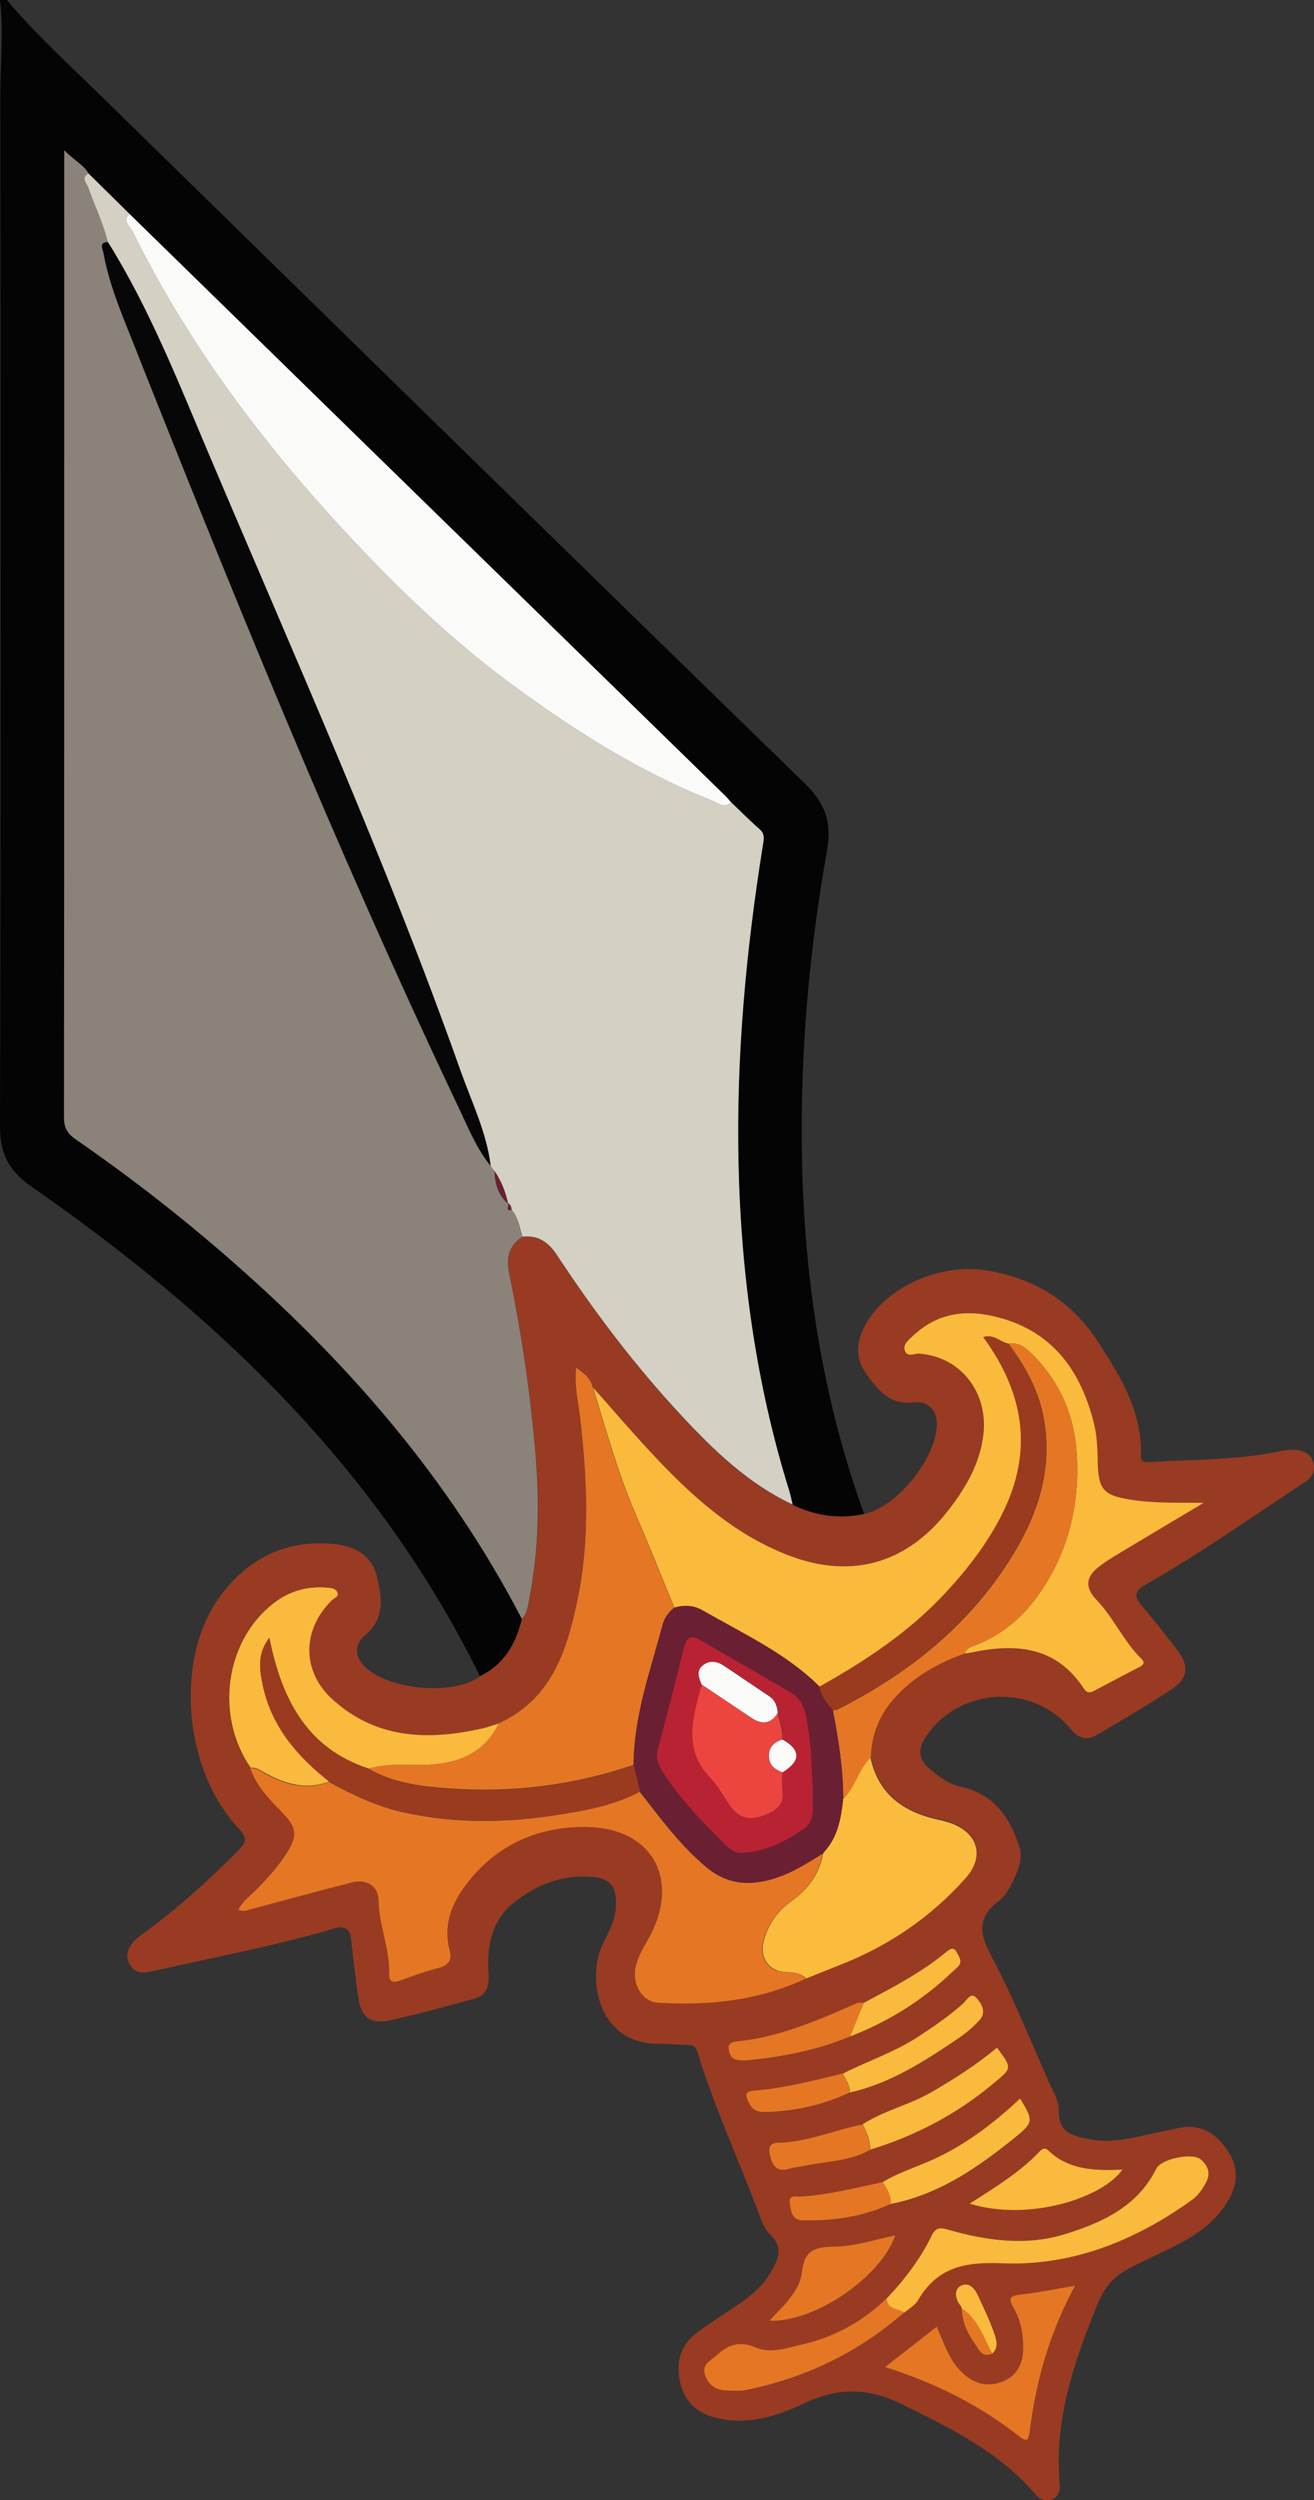 <?xml version="1.0" encoding="UTF-8"?>
<svg id="Layer_1" data-name="Layer 1" xmlns="http://www.w3.org/2000/svg" version="1.1" viewBox="0 0 92.79 176.43">
  <rect x="0" y="0" width="92.79" height="176.43" fill="#333333" stroke="none"/>
  <defs>
    <style>
      .cls-1 {
        fill: #040404;
      }

      .cls-1, .cls-2, .cls-3, .cls-4, .cls-5, .cls-6, .cls-7, .cls-8, .cls-9, .cls-10, .cls-11, .cls-12, .cls-13, .cls-14 {
        stroke-width: 0px;
      }

      .cls-2 {
        fill: #fabb3d;
      }

      .cls-3 {
        fill: #fafaf9;
      }

      .cls-4 {
        fill: #8b837a;
      }

      .cls-5 {
        fill: #f9ba3d;
      }

      .cls-6 {
        fill: #d4d0c3;
      }

      .cls-7 {
        fill: #b82232;
      }

      .cls-8 {
        fill: #080707;
      }

      .cls-9 {
        fill: #e57724;
      }

      .cls-10 {
        fill: #9a3b20;
      }

      .cls-11 {
        fill: #983b22;
      }

      .cls-12 {
        fill: #6a1f32;
      }

      .cls-13 {
        fill: #fbbc3d;
      }

      .cls-14 {
        fill: #ec453f;
      }
    </style>
  </defs>
  <path class="cls-1" d="M33.89,118.28c-7.18-14.62-18.53-25.42-31.66-34.54C.65,82.64,0,81.45,0,79.5.06,55.27.05,31.04.02,6.81c0-2.27.24-4.54-.02-6.81h.48c2.08,2.47,4.47,4.63,6.77,6.88,16.51,16.15,33.01,32.3,49.57,48.39,1.45,1.41,1.94,2.74,1.58,4.75-1.27,7.13-1.9,14.32-1.77,21.58.15,8.64,1.44,17.08,4.39,25.23-1.76.38-3.44.12-5.05-.64-.07-.31-.13-.62-.22-.92-2.36-7.56-3.44-15.32-3.6-23.23-.16-7.5.53-14.92,1.71-22.31.07-.43.21-.83-.22-1.2-.69-.6-1.33-1.25-1.99-1.88-.13-.15-.25-.31-.39-.44-8.36-8.16-16.73-16.32-25.09-24.48-5.68-5.54-11.35-11.08-17.03-16.63-.97-.95-1.93-1.91-2.9-2.86-.37-.63-1.02-.91-1.7-1.62,0,.59,0,.85,0,1.12,0,22.38,0,44.76-.02,67.14,0,.75.28,1.16.85,1.55,3.94,2.72,7.71,5.66,11.3,8.83,8.15,7.18,15.14,15.29,20.18,24.99-.43,1.76-1.26,3.22-2.97,4.04Z"/>
  <path class="cls-11" d="M33.89,118.28c1.71-.82,2.54-2.28,2.97-4.04.31-.29.38-.68.46-1.07.7-3.37.81-6.75.53-10.2-.35-4.41-.99-8.75-1.88-13.07-.22-1.08-.08-1.98.92-2.6,1.12-.13,1.83.37,2.45,1.31,2.64,3.99,5.51,7.8,8.77,11.3,2.31,2.48,4.74,4.83,7.86,6.29,1.62.77,3.29,1.03,5.05.64,2.34-.48,5.18-4.04,5.14-6.42-.02-.93-.68-1.58-1.63-1.46-1.74.21-2.61-.94-3.43-2.13-.76-1.1-.59-2.27.04-3.4,1.48-2.63,5.23-4.29,8.46-3.79,3.41.53,6.08,2.16,7.98,5.11,1.57,2.44,3.07,4.87,2.99,7.92-.01.43.16.52.57.5,3.13-.19,6.29-.12,9.39-.79.38-.08.8-.1,1.18-.04.54.09.96.41,1.06.99.1.58-.19.98-.67,1.29-3.72,2.44-7.36,5.02-11.24,7.22-.77.43-.77.82-.25,1.44.85,1.01,1.67,2.04,2.47,3.08.94,1.21.84,2.09-.43,2.91-1.7,1.1-3.45,2.14-5.2,3.16-.67.39-1.29.26-1.8-.37-2.7-3.34-8.01-3.03-10.32.58-.51.79-.46,1.51.26,2.13.69.6,1.39,1.13,2.35,1.34,2.22.49,3.37,2.12,4.03,4.16.22.67.07,1.34-.21,1.98-.31.7-.65,1.44-1.23,1.89-1.49,1.16-1.4,2.25-.54,3.86,1.54,2.88,2.75,5.93,4.08,8.92.29.65.72,1.35.7,2.02-.04,1.59,1.06,1.8,2.14,2.01,1.35.27,2.69.01,4.02-.3.73-.17,1.48-.3,2.22-.47,1.58-.36,2.71.32,3.55,1.59.87,1.29.67,2.57-.15,3.81-1.13,1.71-2.91,2.6-4.65,3.43-3.64,1.72-3.69,1.66-5.11,5.38-1.33,3.49-2.29,7.06-1.96,10.86.04.46-.04.9-.51,1.11-.52.24-.92-.02-1.25-.41-2.58-2.97-6-4.64-9.45-6.33-2.39-1.16-4.51-1.14-6.9,0-1.83.87-3.85,1.51-6.01,1.03-1.42-.32-2.34-1.08-2.68-2.54-.34-1.48.05-2.69,1.28-3.58,1-.72,2.04-1.38,3.06-2.08.83-.57,1.56-1.25,2.07-2.13.51-.88.92-1.72-.07-2.66-.46-.44-.67-1.17-.91-1.8-1.4-3.69-3.05-7.28-4.21-11.06-.15-.49-.42-.49-.79-.5-.68-.02-1.35-.08-2.03-.08-3.74-.02-4.81-3.63-4.17-6.2.28-1.12,1.09-2.01,1.21-3.22.15-1.68-.3-2.31-1.96-2.38-1.92-.08-3.59.59-5.09,1.73-1.71,1.29-2.05,3.17-1.92,5.13.06.91-.15,1.52-1.01,1.76-1.95.54-3.91,1.07-5.88,1.51-1.45.32-2.09-.15-2.31-1.63-.21-1.34-.35-2.69-.5-4.04-.08-.75-.42-1.02-1.18-.8-4.27,1.26-8.65,2.06-12.98,3.05-.54.12-1.05.1-1.4-.39-.38-.52-.3-1.07.06-1.56.19-.25.43-.47.69-.65,2.43-1.75,4.65-3.75,6.77-5.88.62-.63.77-.89.09-1.62-3.91-4.18-4.53-11.94-1.35-16.33,1.98-2.72,4.65-4.06,8.04-3.75,1.45.14,2.68.74,3.06,2.25.37,1.47.62,3-.82,4.19-.68.56-.76,1.3-.2,2.01,1.44,1.81,6.38,2.34,8.3.9ZM70.06,166.08c.44-.38.33-.92.19-1.32-.34-.97-.79-1.89-1.21-2.83-.21-.45-.58-.88-1.09-.69-.52.19-.52.72-.29,1.2.07.09.13.19.2.28.02.06.04.11.06.17.01.93.4,1.76.92,2.48.26.36.49,1.05,1.22.7ZM60.99,141.33c-.16,0-.33-.03-.47.03-2.76,1.2-5.51,2.41-8.56,2.71-.25.02-.57.17-.52.54.05.32.16.66.51.74.3.07.63.07.95.04,2.44-.26,4.84-.71,7.12-1.68,2.28-.88,4.37-2.1,6.24-3.68.46-.38.89-.8,1.33-1.2.42-.38.12-.73-.06-1.07-.19-.37-.44-.25-.68-.05-1.79,1.48-3.84,2.54-5.87,3.63ZM59.51,146.33c-2.07.5-4.14,1.04-6.28,1.21-.5.04-.62.19-.42.67.22.52.47.85,1.12.84,2.13-.03,4.16-.48,6.09-1.38,2.89-.65,5.32-2.22,7.71-3.86.52-.36,1.01-.78,1.44-1.24.53-.58.13-1.21-.24-1.6-.39-.41-.67.2-.93.43-.98.88-2.06,1.62-3.16,2.33-1.67,1.09-3.57,1.7-5.33,2.61ZM62.34,153.98c-1.89.4-3.77.88-5.71,1.02-.34.02-.95-.2-.85.46.07.5.12,1.2.89,1.22,2.15.06,4.25-.24,6.23-1.14,3.43-.66,6.2-2.59,8.84-4.73,1.29-1.04,1.24-1.17.32-2.72-1.9,1.78-3.95,3.34-6.34,4.39-1.12.49-2.3.86-3.36,1.51ZM60.9,149.91c-1.86.35-3.62,1.13-5.53,1.27-.48.04-1.18-.08-1.04.74.12.72.38,1.43,1.4,1.12.34-.1.7-.12,1.04-.2,1.57-.34,3.22-.31,4.67-1.14,3.15-.97,6.01-2.46,8.57-4.57,1.44-1.2,1.5-1.12.37-2.63-1.44,1.21-3.01,2.21-4.64,3.15-1.56.9-3.34,1.28-4.86,2.27ZM62.61,162.19c-1.69,1.64-3.69,2.74-5.98,3.26-1.08.25-2.21.66-3.27.21-1.14-.49-1.96-.2-2.78.57-.42.39-1.07.61-.78,1.41.27.74.82,1.04,1.56,1.06.44,0,.89.05,1.31-.03,4.2-.84,7.94-2.65,11.18-5.48.33-.29.76-.51.97-.87,1.38-2.36,3.31-2.73,6-2.62,4.88.2,9.34-1.6,13.34-4.46.47-.33.78-.78,1.03-1.29.33-.67.09-1.17-.41-1.59-.58-.48-2.77-.04-3.12.65-1.33,2.66-3.78,3.79-6.39,4.61-2.79.88-5.59.48-8.34-.3-.55-.16-.86-.15-1.13.41-.81,1.66-1.92,3.12-3.19,4.45ZM61.48,124.01c.06-1.6.61-3,1.69-4.2,1.37-1.5,3.07-2.46,4.95-3.13.16-.02.32-.04.47-.07,3.12-.65,5.97-.45,7.93,2.54.23.35.47.32.8.13.98-.54,1.97-1.04,2.96-1.56.26-.14.7-.28.31-.67-1.25-1.24-1.96-2.9-3.18-4.17-.77-.81-.77-1.55.09-2.25.52-.43,1.11-.77,1.69-1.12,1.93-1.16,3.87-2.31,5.8-3.46-1.79-.02-3.51.05-5.24-.24-1.8-.3-2.21-.71-2.24-2.57-.02-.96-.04-1.91-.28-2.85-.94-3.65-2.85-6.37-6.67-7.41-2.27-.62-4.33-.38-6.11,1.29-.29.27-.69.56-.58.98.14.57.67.24,1.02.27,2.96.21,4.9,2.76,4.54,5.72-.25,2.06-1.22,3.7-2.41,5.25-2.91,3.8-6.82,4.98-11.25,3.3-3.98-1.5-7.03-4.31-9.88-7.37-1.38-1.48-2.7-3.02-4.05-4.54-.13-.63-.59-.96-1.15-1.37-.15,1.3.15,2.43.28,3.55.48,4.21.7,8.43-.14,12.59-.73,3.65-1.77,7.22-5.62,8.96-.38.12-.75.26-1.14.35-3.85.87-7.54.77-10.64-2.07-2.16-1.98-2.11-4.93,0-6.98.16-.16.49-.23.38-.53-.11-.28-.42-.33-.71-.35-1.41-.12-2.68.23-3.8,1.1-3.43,2.66-4.16,7.94-1.62,11.61.44,1.29,1.36,2.22,2.28,3.15,1.06,1.08,1.06,1.66.25,2.91-.59.91-1.31,1.7-2.06,2.47-.45.46-1.02.83-1.3,1.47.36.15.62.02.89-.05,2.38-.64,4.75-1.29,7.13-1.89,1.02-.26,1.85.26,1.87,1.26.02,1.77.79,3.42.75,5.18-.02.57.25.67.76.49.9-.32,1.8-.66,2.72-.89.75-.19.97-.6.79-1.3-.43-1.6.05-3.02.95-4.29,2.12-3,5.18-4.41,8.72-4.36,4.74.07,6.68,3.84,4.32,7.97-.34.59-.68,1.17-.84,1.85-.3,1.22.43,2.51,1.55,2.58,3.61.22,7.14-.14,10.47-1.71.81-.32,1.61-.66,2.42-.97,3.44-1.34,6.41-3.36,8.86-6.12,1.35-1.51.9-3.17-1.02-3.87-.33-.12-.69-.2-1.03-.28-2.39-.55-4.13-1.81-4.67-4.36ZM62.5,167.03c3.57,1.14,6.64,2.68,9.39,4.83.51.4.73.54.83-.31.44-3.58,1.43-7,3.2-10.26-1.35.23-2.62.49-3.9.63-.71.08-.82.28-.48.87.53.92.73,1.91.71,2.98-.02,1.08-.46,1.89-1.43,2.27-.99.39-1.92.22-2.76-.52-1-.89-1.36-2.13-1.91-3.34-1.19.93-2.33,1.82-3.65,2.85ZM68.47,155.5c4.25,1.31,9.47-.45,10.8-2.4-1.93.08-3.79.06-5.26-1.38-.17-.17-.39-.11-.53.04-1.4,1.48-3.11,2.54-5,3.74ZM54.33,163.76c3.15.16,7.91-3.08,8.9-6.02-1.44.28-2.86.76-4.29.79-1.37.02-2.12.22-2.3,1.79-.16,1.4-1.33,2.38-2.3,3.44Z"/>
  <path class="cls-4" d="M36.88,87.29c-.99.62-1.14,1.52-.92,2.6.89,4.32,1.53,8.67,1.88,13.07.27,3.44.17,6.82-.53,10.2-.08.39-.15.78-.46,1.07-5.04-9.71-12.03-17.82-20.18-24.99-3.59-3.17-7.36-6.11-11.3-8.83-.57-.39-.85-.8-.85-1.55.02-22.38.02-44.76.02-67.14,0-.27,0-.53,0-1.12.67.71,1.33.99,1.7,1.62-.53.34-.1.69,0,1.01.44,1.29,1.08,2.5,1.37,3.85-.66.04-.36.49-.31.78.29,1.58.82,3.09,1.4,4.57,7.43,18.76,15,37.47,23.67,55.7.67,1.41,1.26,2.89,2.26,4.13l.28.38c.05.88.26,1.69.96,2.29h0c.11.13-.24.52.25.45.46.55.57,1.24.76,1.9Z"/>
  <path class="cls-6" d="M34.92,82.65l-.28-.38c-.29-2.36-1.34-4.49-2.12-6.68-5.26-14.85-11.72-29.23-17.86-43.72-2.13-5.03-4.14-10.12-7.05-14.78-.3-1.34-.93-2.56-1.37-3.85-.11-.32-.54-.67,0-1.01.97.95,1.93,1.91,2.9,2.86-.52.52.05.89.23,1.25,3.69,7.49,8.59,14.15,14.18,20.29,3.78,4.15,7.79,8.09,12.31,11.46,4.45,3.32,9.1,6.28,14.27,8.34.46.18.94.69,1.52.2.66.63,1.3,1.28,1.99,1.88.42.37.28.77.22,1.2-1.18,7.39-1.87,14.82-1.71,22.31.17,7.91,1.24,15.67,3.6,23.23.09.3.15.62.22.92-3.12-1.46-5.55-3.81-7.86-6.29-3.26-3.5-6.14-7.31-8.77-11.3-.62-.94-1.33-1.43-2.45-1.31-.19-.66-.3-1.35-.76-1.9-.04-.18-.04-.38-.25-.46,0,0,0,.01,0,.01-.19-.82-.48-1.6-.96-2.29Z"/>
  <path class="cls-3" d="M51.65,56.63c-.57.48-1.05-.02-1.52-.2-5.17-2.06-9.82-5.03-14.27-8.34-4.52-3.37-8.53-7.31-12.31-11.46-5.59-6.14-10.49-12.8-14.18-20.29-.18-.36-.75-.73-.23-1.25,5.68,5.54,11.35,11.09,17.03,16.63,8.36,8.16,16.73,16.32,25.09,24.48.14.14.26.3.39.44Z"/>
  <path class="cls-2" d="M41.85,97.88c1.35,1.51,2.67,3.06,4.05,4.54,2.84,3.06,5.9,5.87,9.88,7.37,4.43,1.67,8.34.5,11.25-3.3,1.19-1.56,2.16-3.19,2.41-5.25.35-2.96-1.58-5.51-4.54-5.72-.35-.02-.88.3-1.02-.27-.11-.42.3-.71.58-.98,1.77-1.67,3.84-1.91,6.11-1.29,3.82,1.04,5.74,3.77,6.67,7.41.24.94.26,1.89.28,2.85.04,1.87.45,2.28,2.24,2.57,1.72.29,3.45.21,5.24.24-1.93,1.15-3.87,2.3-5.8,3.46-.58.35-1.17.7-1.69,1.12-.86.7-.86,1.44-.09,2.25,1.22,1.27,1.92,2.93,3.18,4.17.39.39-.05.53-.31.67-.98.52-1.98,1.03-2.96,1.56-.33.19-.57.22-.8-.13-1.96-2.99-4.81-3.2-7.93-2.54-.16.03-.31.05-.47.07.12-.4.47-.48.81-.61,1.91-.75,3.39-2.05,4.54-3.74,1.96-2.87,2.73-6.06,2.57-9.51-.13-2.84-1.15-5.26-3.16-7.26-.46-.46-.95-.86-1.67-.74-.57-.11-1.04-.7-1.77-.46,2.91,3.97,3.55,8.09,1.33,12.5-1.03,2.05-2.41,3.83-3.96,5.51-2.57,2.78-5.68,4.83-8.94,6.66-2.37-2.35-5.37-3.72-8.2-5.35-.67-.38-1.33-.43-2.05-.22-.91-2.2-1.78-4.4-2.73-6.58-1.26-2.91-2.09-5.97-3.03-8.99Z"/>
  <path class="cls-9" d="M56.92,139.61c-3.33,1.57-6.85,1.93-10.47,1.71-1.12-.07-1.85-1.35-1.55-2.58.16-.67.5-1.26.84-1.85,2.37-4.13.43-7.9-4.32-7.97-3.54-.05-6.6,1.36-8.72,4.36-.89,1.26-1.37,2.69-.95,4.29.19.7-.04,1.11-.79,1.3-.92.23-1.82.57-2.72.89-.51.18-.78.08-.76-.49.05-1.77-.72-3.42-.75-5.18-.01-1-.85-1.52-1.87-1.26-2.38.61-4.76,1.25-7.13,1.89-.27.07-.52.2-.89.05.28-.64.85-1.01,1.3-1.47.75-.77,1.47-1.56,2.06-2.47.81-1.25.81-1.83-.25-2.91-.92-.94-1.84-1.87-2.28-3.15.42-.04.73.21,1.07.4,1.42.76,2.89,1.19,4.48.57,1.71.92,3.44,1.76,5.36,2.17,3.56.77,7.14.73,10.7.17,2.01-.31,4.05-.66,5.89-1.65,1.43,1.84,2.82,3.72,4.61,5.25,1.14.98,2.39,1.38,3.94,1.11,1.67-.28,3.01-1.13,4.37-1.99-.25,1.45-1.06,2.53-2.22,3.36-1.01.72-1.68,1.66-1.98,2.86-.3,1.16.4,2.13,1.58,2.15.53.01,1.03.05,1.42.45Z"/>
  <path class="cls-9" d="M41.85,97.88c.94,3.02,1.77,6.08,3.03,8.99.95,2.18,1.82,4.39,2.73,6.58-.39.31-.68.7-.81,1.17-.87,3.27-2.04,6.47-2.06,9.92-4.22,1.44-8.57,1.98-13.01,1.66-1.96-.14-3.94-.36-5.71-1.4,1.4-.4,2.84-.21,4.26-.28,2.15-.1,3.92-.86,4.93-2.91,3.84-1.74,4.88-5.31,5.62-8.96.84-4.17.62-8.38.14-12.59-.13-1.12-.43-2.25-.28-3.55.56.41,1.02.74,1.15,1.37Z"/>
  <path class="cls-13" d="M56.92,139.61c-.4-.4-.9-.43-1.42-.45-1.18-.03-1.88-.99-1.58-2.15.3-1.2.97-2.14,1.98-2.86,1.16-.83,1.97-1.92,2.22-3.36,0,0,0,0,0,0,.07-.09.14-.18.21-.26.87-1.04,1.07-2.3,1.21-3.59.85-.83,1.07-2.09,1.93-2.92.54,2.55,2.28,3.81,4.67,4.36.35.08.7.16,1.03.28,1.92.7,2.37,2.36,1.02,3.87-2.46,2.76-5.43,4.78-8.86,6.12-.81.32-1.61.65-2.42.97Z"/>
  <path class="cls-5" d="M35.22,121.61c-1.01,2.05-2.78,2.81-4.93,2.91-1.42.07-2.86-.13-4.26.28-4.36-1.43-6.14-4.89-7.01-9.23-.85,1.11-.69,2.17-.49,3.21.59,2.98,2.42,5.12,4.72,6.93-1.6.62-3.07.19-4.48-.57-.35-.18-.65-.44-1.07-.4-2.54-3.67-1.81-8.96,1.62-11.61,1.12-.87,2.39-1.22,3.8-1.1.29.02.6.07.71.35.12.29-.22.37-.38.53-2.11,2.05-2.17,4.99,0,6.98,3.1,2.84,6.79,2.94,10.64,2.07.39-.09.76-.23,1.14-.35Z"/>
  <path class="cls-9" d="M61.48,124.01c-.86.83-1.08,2.09-1.93,2.92,0-2.11-.34-4.18-.73-6.24.12-.02.25-.02.35-.07,5.17-2.62,9.55-6.16,12.54-11.21,1.74-2.94,2.67-6.12,1.94-9.6-.39-1.87-1.31-3.48-2.43-4.99.72-.12,1.21.28,1.67.74,2.01,2,3.04,4.42,3.16,7.26.16,3.46-.61,6.64-2.57,9.51-1.15,1.69-2.62,2.99-4.54,3.74-.34.13-.69.21-.81.61-1.88.67-3.58,1.62-4.95,3.13-1.09,1.2-1.63,2.6-1.69,4.2Z"/>
  <path class="cls-5" d="M62.61,162.19c1.27-1.33,2.38-2.79,3.19-4.45.28-.57.58-.57,1.13-.41,2.75.78,5.54,1.18,8.34.3,2.62-.82,5.06-1.95,6.39-4.61.35-.69,2.54-1.14,3.12-.65.49.41.74.92.41,1.59-.26.51-.57.96-1.03,1.29-3.99,2.86-8.46,4.66-13.34,4.46-2.69-.11-4.62.26-6,2.62-.21.36-.64.58-.97.87-.43-.31-1.21-.18-1.24-.99Z"/>
  <path class="cls-9" d="M62.5,167.03c1.32-1.03,2.46-1.92,3.65-2.85.55,1.22.9,2.46,1.91,3.34.84.75,1.78.92,2.76.52.97-.39,1.41-1.2,1.43-2.27.02-1.07-.17-2.06-.71-2.98-.34-.59-.23-.79.48-.87,1.28-.14,2.55-.41,3.9-.63-1.77,3.26-2.76,6.68-3.2,10.26-.1.85-.32.71-.83.31-2.75-2.15-5.82-3.69-9.39-4.83Z"/>
  <path class="cls-9" d="M62.61,162.19c.03.81.81.68,1.24.99-3.24,2.83-6.98,4.63-11.18,5.48-.42.08-.87.04-1.31.03-.74-.01-1.28-.31-1.56-1.06-.29-.8.36-1.02.78-1.41.82-.77,1.64-1.06,2.78-.57,1.05.45,2.19.04,3.27-.21,2.29-.52,4.29-1.62,5.98-3.26Z"/>
  <path class="cls-5" d="M68.47,155.5c1.89-1.2,3.61-2.26,5-3.74.15-.15.36-.21.53-.04,1.47,1.43,3.34,1.46,5.26,1.38-1.33,1.95-6.54,3.71-10.8,2.4Z"/>
  <path class="cls-9" d="M54.33,163.76c.98-1.06,2.14-2.04,2.3-3.44.18-1.57.93-1.76,2.3-1.79,1.43-.02,2.85-.5,4.29-.79-.99,2.94-5.74,6.18-8.9,6.02Z"/>
  <path class="cls-5" d="M60.9,149.91c1.51-.98,3.3-1.37,4.86-2.27,1.62-.94,3.2-1.94,4.64-3.15,1.13,1.51,1.07,1.44-.37,2.63-2.56,2.12-5.42,3.6-8.57,4.57,0-.66-.25-1.23-.55-1.79Z"/>
  <path class="cls-5" d="M62.34,153.98c1.06-.65,2.24-1.02,3.36-1.51,2.39-1.05,4.44-2.61,6.34-4.39.93,1.55.97,1.68-.32,2.72-2.64,2.14-5.41,4.07-8.84,4.73.06-.6-.26-1.07-.55-1.55Z"/>
  <path class="cls-5" d="M59.51,146.33c1.76-.9,3.66-1.52,5.33-2.61,1.1-.72,2.18-1.46,3.16-2.33.26-.23.54-.84.93-.43.37.39.77,1.02.24,1.6-.43.46-.92.89-1.44,1.24-2.4,1.63-4.83,3.21-7.71,3.86.02-.52-.29-.9-.5-1.33Z"/>
  <path class="cls-9" d="M60.03,143.7c-2.28.97-4.68,1.42-7.12,1.68-.31.03-.64.03-.95-.04-.35-.08-.46-.42-.51-.74-.06-.37.26-.51.52-.54,3.05-.29,5.8-1.51,8.56-2.71.14-.06.31-.02.47-.03-.32.79-.64,1.58-.97,2.37Z"/>
  <path class="cls-5" d="M60.03,143.7c.32-.79.64-1.58.97-2.37,2.03-1.09,4.08-2.14,5.87-3.63.24-.2.49-.31.68.05.18.34.47.69.06,1.07-.44.4-.87.81-1.33,1.2-1.87,1.58-3.96,2.8-6.24,3.68Z"/>
  <path class="cls-9" d="M60.9,149.91c.3.56.55,1.14.55,1.79-1.45.83-3.1.8-4.67,1.14-.35.07-.71.1-1.04.2-1.02.31-1.28-.4-1.4-1.12-.14-.82.55-.71,1.04-.74,1.91-.14,3.67-.91,5.53-1.27Z"/>
  <path class="cls-9" d="M62.34,153.98c.28.48.61.95.55,1.55-1.98.91-4.07,1.2-6.23,1.15-.77-.02-.81-.73-.89-1.22-.1-.66.51-.43.85-.46,1.94-.14,3.82-.62,5.71-1.02Z"/>
  <path class="cls-9" d="M59.51,146.33c.21.43.53.81.5,1.33-1.93.9-3.95,1.35-6.09,1.38-.65,0-.9-.32-1.12-.84-.2-.48-.08-.63.42-.67,2.14-.17,4.21-.71,6.28-1.21Z"/>
  <path class="cls-5" d="M67.66,162.45c-.24-.48-.23-1.01.29-1.2.51-.19.88.24,1.09.69.43.93.88,1.86,1.21,2.83.14.4.25.94-.19,1.32-.61-1.13-.99-2.42-2.14-3.18-.02-.06-.04-.11-.06-.17-.07-.09-.13-.19-.2-.28Z"/>
  <path class="cls-9" d="M67.92,162.9c1.15.76,1.53,2.05,2.14,3.18-.73.35-.96-.34-1.22-.7-.52-.72-.91-1.54-.92-2.48Z"/>
  <path class="cls-9" d="M67.66,162.45c.07.09.13.19.2.28-.07-.09-.13-.19-.2-.28Z"/>
  <path class="cls-8" d="M7.62,17.08c2.91,4.65,4.92,9.75,7.05,14.78,6.14,14.5,12.59,28.87,17.86,43.72.78,2.19,1.83,4.33,2.12,6.68-1-1.24-1.59-2.72-2.26-4.13-8.67-18.23-16.24-36.94-23.67-55.7-.59-1.48-1.12-2.99-1.4-4.57-.05-.29-.36-.75.31-.78Z"/>
  <path class="cls-12" d="M34.92,82.65c.48.69.78,1.47.96,2.29-.71-.6-.91-1.41-.96-2.29Z"/>
  <path class="cls-12" d="M35.88,84.93c.21.09.21.29.25.46-.5.07-.14-.32-.25-.46Z"/>
  <path class="cls-12" d="M58.81,120.69c.4,2.06.73,4.13.73,6.24-.14,1.29-.34,2.55-1.21,3.59-.07.09-.14.18-.21.26,0,0,0,0,0,0-1.37.86-2.71,1.71-4.37,1.99-1.55.27-2.8-.13-3.94-1.11-1.78-1.53-3.18-3.41-4.61-5.25-.15-.63-.3-1.25-.45-1.88.01-3.45,1.18-6.65,2.06-9.92.13-.47.42-.86.81-1.17.71-.21,1.38-.17,2.05.22,2.83,1.63,5.84,3,8.2,5.35.11.67.53,1.17.95,1.67ZM57.4,126.26c-.08-1.29-.08-2.74-.31-4.14-.15-.94-.22-2.06-1.18-2.63-2.11-1.27-4.27-2.45-6.39-3.71-.7-.42-1.03-.31-1.23.52-.58,2.39-1.22,4.78-1.84,7.16-.16.59.03,1.09.34,1.58,1.1,1.72,2.48,3.21,3.92,4.63.46.46.95,1.11,1.65,1.09,1.64-.04,3.07-.79,4.39-1.68.94-.63.56-1.74.65-2.81Z"/>
  <path class="cls-10" d="M58.81,120.69c-.42-.5-.84-1-.95-1.67,3.27-1.83,6.37-3.88,8.94-6.66,1.55-1.67,2.93-3.46,3.96-5.51,2.22-4.41,1.58-8.53-1.33-12.5.74-.24,1.2.36,1.77.46,1.12,1.51,2.03,3.12,2.43,4.99.73,3.48-.19,6.66-1.94,9.6-2.99,5.04-7.37,8.59-12.54,11.21-.1.05-.23.05-.35.07Z"/>
  <path class="cls-10" d="M44.75,124.54c.15.63.3,1.25.45,1.88-1.84.99-3.88,1.34-5.89,1.65-3.56.55-7.14.59-10.7-.17-1.92-.41-3.65-1.25-5.36-2.17-2.3-1.82-4.13-3.95-4.72-6.93-.21-1.04-.36-2.11.49-3.21.87,4.33,2.65,7.8,7.01,9.23,1.76,1.04,3.74,1.26,5.71,1.4,4.44.32,8.78-.22,13.01-1.66Z"/>
  <path class="cls-9" d="M58.12,130.78c.07-.09.14-.18.21-.26-.07.09-.14.18-.21.26Z"/>
  <path class="cls-7" d="M57.4,126.26c-.09,1.07.29,2.18-.65,2.81-1.32.89-2.76,1.64-4.39,1.68-.69.02-1.18-.63-1.65-1.09-1.44-1.42-2.82-2.91-3.92-4.63-.31-.49-.5-.98-.34-1.58.62-2.38,1.26-4.76,1.84-7.16.2-.82.52-.93,1.23-.52,2.12,1.25,4.28,2.44,6.39,3.71.96.57,1.03,1.69,1.18,2.63.23,1.41.22,2.85.31,4.14ZM49.56,118.88c-.61,2.27-1.36,4.54.62,6.58.49.51.86,1.15,1.25,1.75.64,1,1.37,1.35,2.6.85.93-.38,1.38-.8,1.23-1.81-.06-.39,0-.8,0-1.2,1.3-.8,1.3-1.6,0-2.32.06-.66-.2-1.26-.32-1.89-.05-.45-.17-.85-.57-1.12-1.08-.73-2.15-1.47-3.24-2.18-.46-.3-.98-.4-1.44-.05-.53.39-.33.91-.11,1.39Z"/>
  <path class="cls-14" d="M55.25,125.06c0,.4-.06.81,0,1.2.15,1.01-.29,1.43-1.23,1.81-1.23.49-1.96.15-2.6-.85-.39-.6-.75-1.24-1.25-1.75-1.98-2.04-1.23-4.31-.62-6.58,1.16.77,2.32,1.53,3.47,2.32.76.52,1.4.48,1.9-.35.11.63.38,1.23.32,1.89-.56.19-.95.49-.95,1.15,0,.66.41.96.95,1.16Z"/>
  <path class="cls-3" d="M54.93,120.85c-.5.83-1.14.87-1.9.35-1.15-.78-2.31-1.55-3.47-2.32-.22-.49-.42-1,.11-1.39.47-.35.99-.25,1.44.05,1.09.72,2.16,1.46,3.24,2.18.4.27.52.68.57,1.12Z"/>
  <path class="cls-3" d="M55.25,125.06c-.54-.2-.95-.5-.95-1.16,0-.66.39-.97.95-1.15,1.31.72,1.31,1.52,0,2.32Z"/>
</svg>